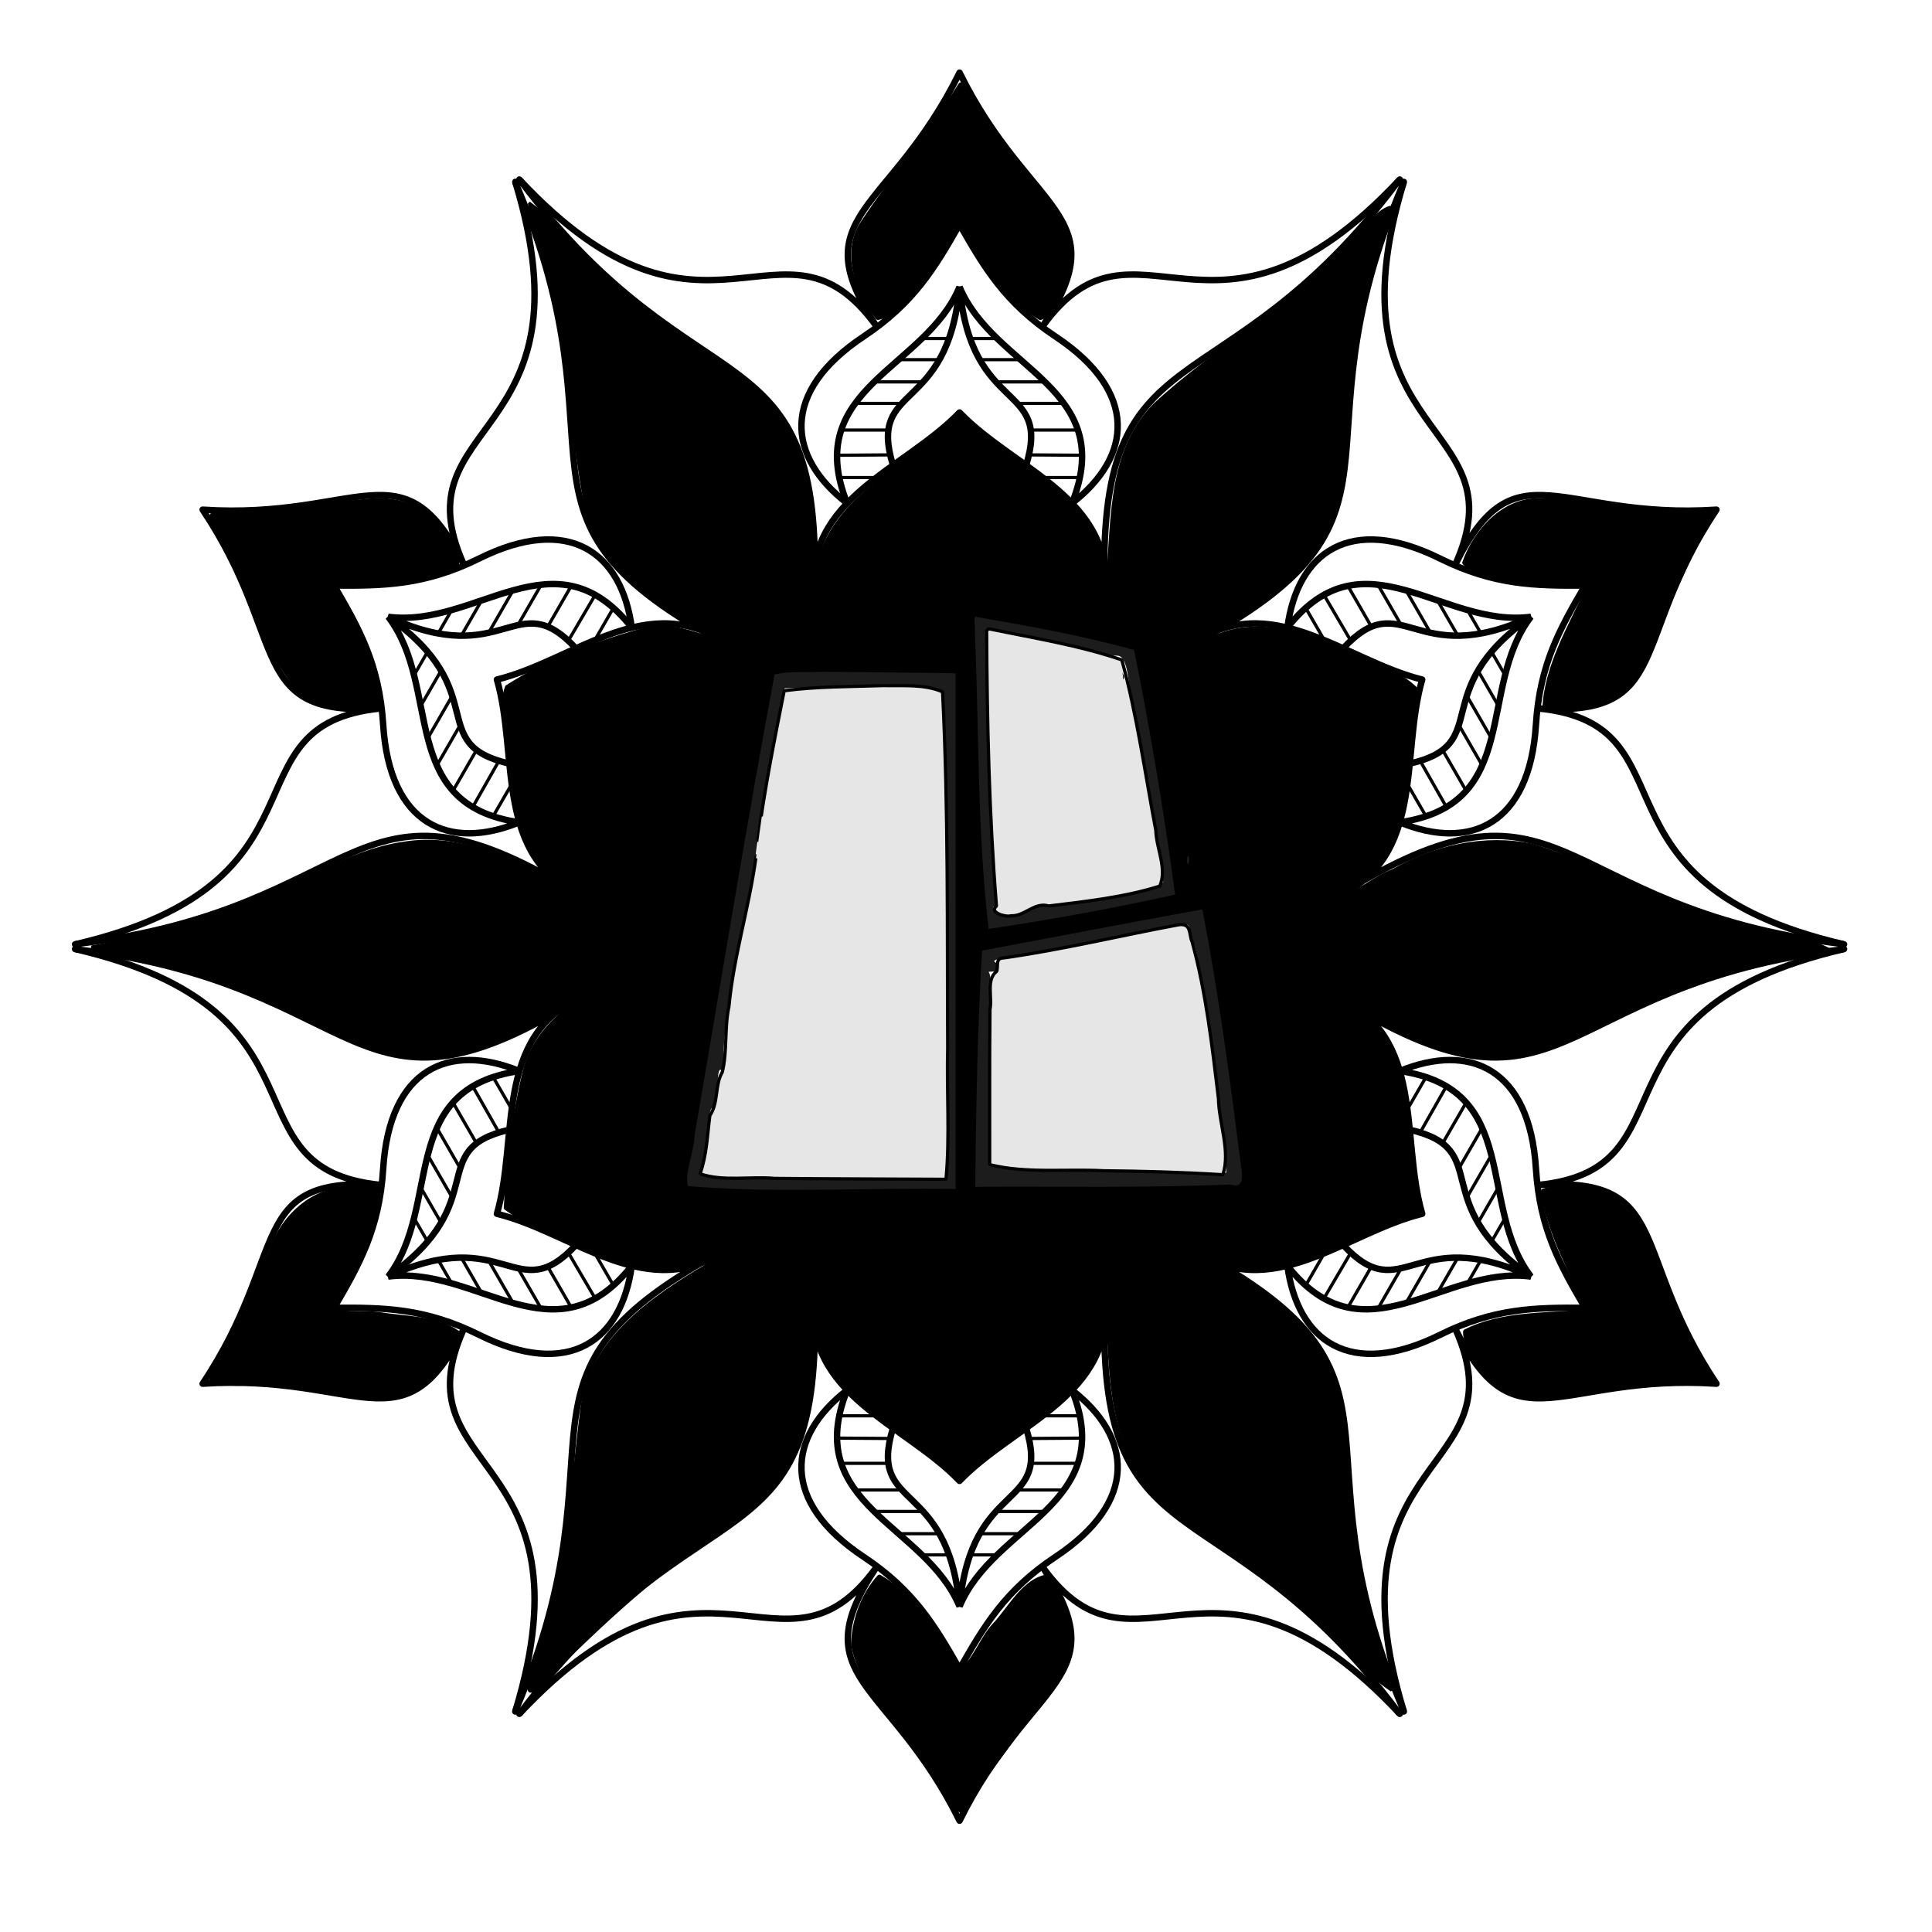 <svg xmlns:inkscape="http://www.inkscape.org/namespaces/inkscape" xmlns:sodipodi="http://sodipodi.sourceforge.net/DTD/sodipodi-0.dtd" xmlns="http://www.w3.org/2000/svg" xmlns:svg="http://www.w3.org/2000/svg" width="300mm" height="300mm" viewBox="-1 -3 300 300" id="svg4415" sodipodi:docname="logo_lottie.svg" inkscape:version="1.2.1 (9c6d41e410, 2022-07-14)" xml:space="preserve"><defs id="defs4412"><filter inkscape:collect="always" style="color-interpolation-filters:sRGB" id="filter6240" x="-0.004" y="-0.004" width="1.008" height="1.008"><feGaussianBlur inkscape:collect="always" stdDeviation="0.493" id="feGaussianBlur6242"></feGaussianBlur></filter></defs><g inkscape:label="Layer 1" inkscape:groupmode="layer" id="layer1"><g id="g8496" inkscape:path-effect="#path-effect8498;#path-effect8500" class="UnoptimicedTransforms"><path style="fill:none;fill-opacity:0.784;stroke:#000000;stroke-width:1;stroke-linecap:round;stroke-linejoin:bevel;stroke-dasharray:none;paint-order:normal" d="m 148,61.049 c -8.53,8.892 -24.283,13.339 -22.562,28.54 1.593,-42.834 -17.922,-27.556 -45.636,-64.544 M 148,61.049 c 8.53,8.892 24.283,13.339 22.562,28.54 -1.593,-42.834 17.922,-27.556 45.636,-64.544 M 76.162,102.524 c 3.436,11.833 -0.589,27.7 13.435,33.809 -36.299,-22.797 -32.825,1.743 -78.715,7.25 M 76.162,102.524 C 88.128,99.583 99.856,88.164 112.159,97.255 74.267,77.217 97.256,67.956 79.08,25.461 M 76.162,185.476 c 11.966,2.941 23.694,14.36 35.997,5.269 -37.892,20.038 -14.903,29.299 -33.079,71.794 M 76.162,185.476 C 79.598,173.642 75.573,157.776 89.597,151.667 53.298,174.463 56.772,149.924 10.882,144.417 M 148,226.951 c 8.53,-8.892 24.283,-13.339 22.562,-28.54 -1.593,42.834 17.922,27.556 45.636,64.544 M 148,226.951 c -8.53,-8.892 -24.283,-13.339 -22.562,-28.54 1.593,42.834 -17.922,27.556 -45.636,64.544 m 140.036,-77.48 c -3.436,-11.833 0.589,-27.7 -13.435,-33.809 36.299,22.797 32.825,-1.743 78.715,-7.25 m -65.28,41.059 c -11.966,2.941 -23.694,14.36 -35.997,5.269 37.892,20.038 14.903,29.299 33.079,71.794 m 2.918,-160.015 c -11.966,-2.941 -23.694,-14.36 -35.997,-5.269 37.892,-20.038 14.903,-29.299 33.079,-71.794 m 2.918,77.063 c -3.436,11.833 0.589,27.7 -13.435,33.809 36.299,-22.797 32.825,1.743 78.715,7.25" id="path8481" sodipodi:nodetypes="ccc" inkscape:original-d="m 148,61.048671 c -8.53027,8.892075 -24.2832,13.339323 -22.56195,28.539822 1.59277,-42.834414 -17.92163,-27.55593 -45.63601,-64.544194"></path><path style="fill:none;fill-opacity:0.784;stroke:#000000;stroke-width:1;stroke-linecap:round;stroke-linejoin:bevel;stroke-dasharray:none;paint-order:normal" d="m 148,31.845 c -3.829,6.725 -7.086,12.222 -14.902,17.414 -12.999,8.636 -11.866,18.679 -2.554,25.889 C 123.4,57.249 142.668,54.372 148,41.556 146.168,61.637 133.674,56.198 137.664,69.247 M 148,31.845 c 3.829,6.725 7.086,12.222 14.902,17.414 12.999,8.636 11.866,18.679 2.554,25.889 C 172.6,57.249 153.332,54.372 148,41.556 c 1.832,20.082 14.326,14.642 10.336,27.692 M 50.871,87.923 c 3.91,6.679 7.041,12.247 7.63,21.613 0.979,15.576 10.244,19.616 21.143,15.156 C 60.571,121.929 67.714,103.804 59.281,92.778 75.756,104.405 64.798,112.506 78.094,115.575 M 50.871,87.923 c 7.739,0.046 14.127,-0.025 22.532,-4.198 13.978,-6.94 22.11,-0.937 23.697,10.733 -11.929,-15.137 -24.054,0.112 -37.82,-1.679 18.307,8.454 19.844,-5.086 29.15,4.894 M 50.871,200.077 c 7.739,-0.046 14.127,0.025 22.532,4.198 13.978,6.94 22.11,0.937 23.697,-10.733 -11.929,15.137 -24.054,-0.112 -37.82,1.679 18.307,-8.454 19.844,5.086 29.15,-4.894 m -37.559,9.75 c 3.91,-6.679 7.041,-12.247 7.63,-21.613 0.979,-15.576 10.244,-19.616 21.143,-15.156 -19.074,2.763 -11.93,20.887 -20.364,31.913 16.475,-11.627 5.518,-19.728 18.814,-22.797 M 148,256.155 c 3.829,-6.725 7.086,-12.222 14.902,-17.414 12.999,-8.636 11.866,-18.679 2.554,-25.889 7.144,17.9 -12.124,20.776 -17.456,33.592 1.832,-20.082 14.326,-14.642 10.336,-27.692 M 148,256.155 c -3.829,-6.725 -7.086,-12.222 -14.902,-17.414 -12.999,-8.636 -11.866,-18.679 -2.554,-25.889 -7.144,17.9 12.124,20.776 17.456,33.592 -1.832,-20.082 -14.326,-14.642 -10.336,-27.692 m 107.465,-18.675 c -3.91,-6.679 -7.041,-12.247 -7.63,-21.613 -0.979,-15.576 -10.244,-19.616 -21.143,-15.156 19.074,2.763 11.93,20.887 20.364,31.913 -16.475,-11.627 -5.518,-19.728 -18.814,-22.797 m 27.223,27.653 c -7.739,-0.046 -14.127,0.025 -22.532,4.198 -13.978,6.94 -22.11,0.937 -23.697,-10.733 11.929,15.137 24.054,-0.112 37.82,1.679 -18.307,-8.454 -19.844,5.086 -29.15,-4.894 M 245.129,87.923 c -7.739,0.046 -14.127,-0.025 -22.532,-4.198 -13.978,-6.94 -22.11,-0.937 -23.697,10.733 11.929,-15.137 24.054,0.112 37.82,-1.679 -18.307,8.454 -19.844,-5.086 -29.15,4.894 m 37.559,-9.75 c -3.91,6.679 -7.041,12.247 -7.63,21.613 -0.979,15.576 -10.244,19.616 -21.143,15.156 19.074,-2.763 11.93,-20.887 20.364,-31.913 -16.475,11.627 -5.518,19.728 -18.814,22.797" id="path8485" sodipodi:nodetypes="csccc" inkscape:original-d="m 148,31.845132 c -3.82932,6.725362 -7.08552,12.221647 -14.90192,17.414241 -12.99934,8.635721 -11.86629,18.67934 -2.55367,25.888772 C 123.39999,57.248544 142.66822,54.372356 148,41.555844 146.16787,61.63738 133.67372,56.198299 137.66374,69.247454"></path><path style="fill:none;fill-opacity:0.784;stroke:#000000;stroke-width:1;stroke-linecap:round;stroke-linejoin:bevel;stroke-dasharray:none;paint-order:normal" d="M 148,8.283 C 137.192,30.202 123.465,30.187 135.06,47.608 120.491,27.438 108.653,55.89 79.644,24.876 M 148,8.283 c 10.808,21.919 24.535,21.904 12.94,39.325 14.569,-20.17 26.407,8.282 55.415,-22.732 M 30.466,76.142 c 13.579,20.319 6.701,32.2 27.587,30.869 -24.752,2.532 -6.031,27.01 -47.394,36.625 M 30.466,76.142 C 54.852,77.741 61.702,65.845 70.993,84.598 60.809,61.895 91.368,65.869 79.014,25.24 M 30.466,211.858 c 24.386,-1.6 31.237,10.296 40.527,-8.456 -10.184,22.702 20.375,18.728 8.021,59.357 M 30.466,211.858 C 44.044,191.539 37.167,179.658 58.052,180.989 33.3,178.457 52.021,153.98 10.658,144.364 M 148,279.717 c 10.808,-21.919 24.535,-21.904 12.94,-39.325 14.569,20.17 26.407,-8.282 55.415,22.732 M 148,279.717 c -10.808,-21.919 -24.535,-21.904 -12.94,-39.325 -14.569,20.17 -26.407,-8.282 -55.415,22.732 m 185.89,-51.265 c -13.579,-20.319 -6.701,-32.2 -27.587,-30.869 24.752,-2.532 6.031,-27.01 47.394,-36.625 m -19.808,67.494 c -24.386,-1.6 -31.237,10.296 -40.527,-8.456 10.184,22.702 -20.375,18.728 -8.021,59.357 M 265.534,76.142 c -24.386,1.6 -31.237,-10.296 -40.527,8.456 10.184,-22.702 -20.375,-18.728 -8.021,-59.357 m 48.548,50.901 c -13.579,20.319 -6.701,32.2 -27.587,30.869 24.752,2.532 6.031,27.01 47.394,36.625" id="path8489" sodipodi:nodetypes="ccc" inkscape:original-d="M 148,8.2831857 C 137.19236,30.202271 123.46475,30.18678 135.05974,47.608406 120.49086,27.438055 108.65296,55.889927 79.644343,24.876106"></path></g><g id="g9046" inkscape:path-effect="#path-effect9048;#path-effect9050" class="UnoptimicedTransforms"><path style="fill:none;fill-opacity:0.784;stroke:#000000;stroke-width:0.5;stroke-linecap:round;stroke-linejoin:bevel;stroke-dasharray:none;paint-order:normal" d="m 136.911,63.774 h -7.396 m 29.591,0 h 7.396 m -93.524,49.716 -3.698,6.405 m 14.796,-25.627 3.698,-6.405 m -3.707,105.852 3.698,6.405 m -14.796,-25.627 -3.698,-6.405 m 89.818,56.136 h 7.396 m -29.591,0 h -7.396 m 93.524,-49.716 3.698,-6.405 m -14.796,25.627 -3.698,6.405 m 3.707,-105.852 -3.698,-6.405 m 14.796,25.627 3.698,6.405" id="path9007" inkscape:original-d="m 136.91085,63.774485 h -7.39576"></path><path style="fill:none;fill-opacity:0.784;stroke:#000000;stroke-width:0.5;stroke-linecap:round;stroke-linejoin:bevel;stroke-dasharray:none;paint-order:normal" d="m 139.056,59.641 h -7.256 m 25.162,0 h 7.256 m -93.747,49.926 -3.628,6.284 m 12.581,-21.791 3.628,-6.284 m -3.637,106.15 3.628,6.284 M 70.462,178.419 66.834,172.135 m 90.11,56.225 h 7.256 m -25.162,0 h -7.256 m 93.747,-49.926 3.628,-6.284 m -12.581,21.791 -3.628,6.284 m 3.637,-106.15 -3.628,-6.284 m 12.581,21.791 3.628,6.284" id="path9009" inkscape:original-d="m 139.0558,59.640757 h -7.25615"></path><path style="fill:none;fill-opacity:0.784;stroke:#000000;stroke-width:0.5;stroke-linecap:round;stroke-linejoin:bevel;stroke-dasharray:none;paint-order:normal" d="m 142.35,56.3 h -7.608 m 18.926,0 h 7.608 m -92.052,48.744 -3.804,6.589 m 9.463,-16.391 3.804,-6.589 m -3.813,104.091 3.804,6.589 m -9.463,-16.391 -3.804,-6.589 m 88.239,55.347 h 7.608 m -18.926,0 h -7.608 m 92.052,-48.744 3.804,-6.589 m -9.463,16.391 -3.804,6.589 m 3.813,-104.091 -3.804,-6.589 m 9.463,16.391 3.804,6.589" id="path9011" inkscape:original-d="m 142.34951,56.299694 h -7.60797"></path><path style="fill:none;fill-opacity:0.784;stroke:#000000;stroke-width:0.5;stroke-linecap:round;stroke-linejoin:bevel;stroke-dasharray:none;paint-order:normal" d="m 137.449,67.632 -8.389,0.059 m 29.508,-0.059 8.389,0.059 m -90.369,47.263 -4.144,7.294 M 87.148,96.664 91.393,89.428 m -4.254,101.893 4.245,7.236 m -14.805,-25.526 -4.144,-7.294 m 86.115,54.631 8.389,-0.059 m -29.508,0.059 -8.389,-0.059 m 90.369,-47.263 4.144,-7.294 m -14.703,25.584 -4.245,7.236 m 4.254,-101.893 -4.245,-7.236 m 14.805,25.526 4.144,7.294" id="path9031" sodipodi:nodetypes="cc" inkscape:original-d="m 137.449,67.632457 -8.38907,0.05866"></path><path style="fill:none;fill-opacity:0.784;stroke:#000000;stroke-width:0.5;stroke-linecap:round;stroke-linejoin:bevel;stroke-dasharray:none;paint-order:normal" d="m 134.633,71.152 h -5.397 m 32.148,0 h 5.397 m -88.553,48 -2.699,4.674 m 16.074,-27.841 2.699,-4.674 m -2.707,100.689 2.699,4.674 m -16.074,-27.841 -2.699,-4.674 m 85.846,52.689 h 5.397 m -32.148,0 h -5.397 m 88.553,-48 2.699,-4.674 m -16.074,27.841 -2.699,4.674 m 2.707,-100.689 -2.699,-4.674 m 16.074,27.841 2.699,4.674" id="path9033" inkscape:original-d="m 134.63309,71.152346 h -5.39716"></path><path style="fill:none;fill-opacity:0.784;stroke:#000000;stroke-width:0.5;stroke-linecap:round;stroke-linejoin:bevel;stroke-dasharray:none;paint-order:normal" d="m 144.723,52.849 h -6.336 m 12.906,0 h 6.336 m -90.207,48.413 -3.168,5.487 m 6.453,-11.177 3.168,-5.487 m -3.177,102.328 3.168,5.487 m -6.453,-11.177 -3.168,-5.487 m 87.031,53.915 h 6.336 m -12.906,0 h -6.336 m 90.207,-48.413 3.168,-5.487 m -6.453,11.177 -3.168,5.487 m 3.177,-102.328 -3.168,-5.487 m 6.453,11.177 3.168,5.487" id="path9035" sodipodi:nodetypes="cc" inkscape:original-d="m 144.72344,52.848919 h -6.3358"></path><path style="fill:none;fill-opacity:0.784;stroke:#000000;stroke-width:0.5;stroke-linecap:round;stroke-linejoin:bevel;stroke-dasharray:none;paint-order:normal" d="m 146.014,49.564 h -3.755 m 7.744,0 h 3.755 m -88.535,48.938 -1.877,3.252 m 3.872,-6.706 1.877,-3.252 m -1.886,101.143 1.877,3.252 m -3.872,-6.706 -1.877,-3.252 m 86.649,52.205 h 3.755 m -7.744,0 h -3.755 m 88.535,-48.938 1.877,-3.252 m -3.872,6.706 -1.877,3.252 m 1.886,-101.143 -1.877,-3.252 m 3.872,6.706 1.877,3.252" id="path9037" inkscape:original-d="m 146.01407,49.563688 h -3.75455"></path></g><g transform="matrix(0.085,0,0,-0.083,99.979,184.058)" fill="#000000" stroke="none" id="g1983" style="opacity:0.887;mix-blend-mode:normal;fill:#000000;fill-opacity:1;stroke:#000000;stroke-width:5.966;stroke-dasharray:none;stroke-opacity:1;filter:url(#filter6240)"><path d="m 595,927 c 4,-100 8,-220 10,-267 2,-47 4,-99 4,-116 l 1,-30 175,31 c 96,17 177,33 179,36 2,2 -9,72 -24,154 -15,83 -33,186 -40,231 l -13,80 -66,13 c -36,6 -103,20 -149,30 l -82,19 z m 130,132 c 28,-6 64,-15 81,-20 17,-5 38,-9 47,-9 11,0 18,-12 22,-37 3,-21 10,-63 16,-93 32,-182 49,-285 49,-296 0,-7 -21,-15 -52,-19 -29,-4 -79,-13 -110,-20 -34,-8 -60,-9 -64,-4 -3,5 -12,2 -20,-6 -18,-17 -42,-19 -64,-5 -13,9 -13,10 0,10 9,0 11,3 4,8 -10,7 -16,131 -19,380 l -1,133 31,-6 c 16,-3 53,-11 80,-16 z" id="path1969" style="fill:#000000;fill-opacity:1;stroke:#000000;stroke-width:5.966;stroke-dasharray:none;stroke-opacity:1"></path><path d="m 830,996 c 0,-2 9,-6 20,-9 11,-3 18,-1 14,4 -5,9 -34,13 -34,5 z" id="path1971" style="fill:#000000;fill-opacity:1;stroke:#000000;stroke-width:5.966;stroke-dasharray:none;stroke-opacity:1"></path><path d="M 197,838 C 182,748 145,531 115,355 85,179 60,34 60,33 60,31 173,30 310,30 h 250 v 485 485 H 392 224 Z m 343,83 c 0,-25 2,-232 3,-459 L 545,50 H 312 C 128,50 80,53 87,62 c 10,18 14,36 16,85 1,22 5,39 9,36 5,-2 8,14 8,37 0,30 3,39 12,34 10,-6 10,-4 2,7 -7,10 -3,56 14,166 14,84 27,151 31,149 3,-2 7,21 8,53 2,31 15,120 29,198 l 27,142 121,3 c 179,4 176,5 176,-51 z" id="path1973" style="fill:#000000;fill-opacity:1;stroke:#000000;stroke-width:5.966;stroke-dasharray:none;stroke-opacity:1"></path><path d="m 200,671 c 0,-6 4,-13 10,-16 6,-3 7,1 4,9 -7,18 -14,21 -14,7 z" id="path1975" style="fill:#000000;fill-opacity:1;stroke:#000000;stroke-width:5.966;stroke-dasharray:none;stroke-opacity:1"></path><path d="m 981,644 c 0,-11 3,-14 6,-6 3,7 2,16 -1,19 -3,4 -6,-2 -5,-13 z" id="path1977" style="fill:#000000;fill-opacity:1;stroke:#000000;stroke-width:5.966;stroke-dasharray:none;stroke-opacity:1"></path><path d="M 803,518 600,478 599,336 c 0,-77 -2,-177 -5,-221 l -4,-80 h 250 c 137,0 250,2 250,4 0,1 -16,106 -35,232 -19,127 -35,243 -35,259 0,17 -3,30 -7,29 -5,0 -99,-19 -210,-41 z m 183,-3 c -3,-8 -1,-15 3,-15 5,0 12,-24 16,-52 4,-29 9,-62 12,-73 10,-47 20,-130 19,-161 -1,-19 2,-35 5,-37 3,-1 8,-31 11,-67 3,-36 4,-60 2,-55 -3,6 -84,10 -215,10 -129,0 -214,4 -218,10 -4,6 -5,88 -2,183 4,111 2,174 -4,176 -5,3 -1,5 10,5 16,1 17,3 6,10 -16,11 -2,15 74,26 22,3 47,7 55,10 8,2 31,7 50,9 19,3 57,11 84,19 73,19 99,20 92,2 z" id="path1979" style="fill:#000000;fill-opacity:1;stroke:#000000;stroke-width:5.966;stroke-dasharray:none;stroke-opacity:1"></path><path d="m 658,433 c 7,-3 16,-2 19,1 4,3 -2,6 -13,5 -11,0 -14,-3 -6,-6 z" id="path1981" style="fill:#000000;fill-opacity:1;stroke:#000000;stroke-width:5.966;stroke-dasharray:none;stroke-opacity:1"></path></g><path style="opacity:1;fill:#000000;fill-opacity:1;stroke:#000000;stroke-width:1.89;stroke-linecap:round;stroke-linejoin:bevel;stroke-dasharray:none;stroke-opacity:1" d="m 310.27,119.18 c 1.66,12.107 8.97,25.486 11.375,38.478 13.694,45.183 12.264,93.045 21.775,138.962 10.343,40.353 51.795,60.208 82.934,81.091 -16.434,-5.204 -33.602,-14.16 -51.547,-8.221 -27.007,7.742 -54.245,17.768 -77.902,32.934 -4.362,10.554 2.942,23.679 2.278,34.968 3.101,30.365 7.455,66.68 36.452,83.899 3.252,2.112 8.463,8.024 1.127,3.596 -30.31,-17.695 -63.696,-36.753 -100.253,-30.739 -34.133,4.972 -62.915,26.782 -95.571,36.893 -28.149,10.994 -57.446,18.735 -87.204,23.895 10.549,6.186 28.916,5.248 42.332,10.142 45.483,10.881 85.899,35.588 129.939,50.362 27.497,6.338 55.825,0.513 80.371,-12.797 11.053,-4.219 25.892,-15.618 34.301,-17.227 -15.642,10.143 -29.312,24.15 -33.595,42.997 -6.279,25.922 -9.75,53.185 -10.961,79.519 19.846,14.64 44.774,21.638 67.677,30.573 18.73,7.583 39.855,5.787 57.339,-3.724 11.759,-3.899 -1.809,4.304 -5.502,5.909 -32.577,19.22 -69.857,44.007 -74.663,85.05 -6.529,50.897 -8.301,103.031 -26.932,151.509 -0.275,2.693 -8.197,17.68 -0.77,12.604 33.18,-32.161 65.998,-65.089 105.204,-90.079 25.086,-15.868 47.198,-38.893 52.799,-69.036 6.521,-22.172 3.261,-47.853 6.865,-68.922 0.894,18.567 4.345,38.3 19.132,51.391 20.201,20.185 45.339,35.735 66.574,53.914 25.871,-26.792 65.782,-42.119 80.405,-78.402 3.642,-7.869 1.325,-21.194 4.282,-26.565 2.575,36.327 0.069,77.276 24.439,107.617 27.863,30.987 67.743,48.181 96.592,78.288 15.542,13.67 28.885,30.616 45.88,42.259 -0.4,-9.663 -7.587,-20.88 -9.471,-31.42 -14.992,-46.7 -13.247,-96.348 -22.998,-144.011 -10.456,-40.42 -51.137,-60.309 -83.193,-81.229 16.461,4.765 33.485,14.032 51.381,8.074 27.537,-7.213 53.861,-19.68 79.524,-31.19 3.202,-9.641 -3.765,-20.732 -2.987,-30.866 -3.796,-30.465 -4.819,-66.924 -32.373,-86.697 -3.62,-1.637 -15.15,-11.408 -5.321,-6.33 30.206,17.225 63.189,36.529 99.46,30.465 36.347,-5.706 67.339,-28.282 102.051,-39.445 25.957,-10.195 53.197,-16.977 80.861,-20.735 -10.926,-6.86 -30.019,-6.905 -44.189,-11.541 -45.698,-9.976 -85.588,-36.464 -130.076,-50.026 -28.199,-5.878 -57.089,0.666 -81.831,14.792 -10.769,4.048 -21.076,13.47 -31.313,16.124 11.268,-9.849 25.032,-18.529 30.779,-33.493 11.075,-27.817 10.66,-58.918 14.983,-88.201 -12.957,-13.623 -33.864,-17.252 -50.342,-25.698 -23.151,-10.271 -51.049,-16.831 -74.085,-2.685 -6.516,3.533 -8.09,1.142 -1.783,-2.068 30.296,-17.52 63.783,-38.535 77.03,-72.684 11.703,-45.165 7.918,-93.098 21.271,-138.015 3.355,-14.163 9.331,-27.807 12.07,-42.006 -9.129,2.531 -15.673,14.875 -23.51,21.031 -33.28,37.406 -78.593,60.973 -114.901,94.862 -29.265,29.541 -23.477,74.891 -28.628,111.762 -0.347,-19.471 -5.316,-39.705 -20.73,-53.008 -19.951,-19.083 -44.038,-34.407 -64.634,-51.92 -26.023,26.979 -66.813,41.935 -80.807,79.004 -3.354,7.96 -0.95,19.858 -3.856,26.153 -2.719,-36.444 -0.193,-77.655 -24.669,-108.22 -27.171,-29.99 -65.137,-47.474 -94.187,-75.584 -17.388,-13.998 -30.945,-33.229 -48.697,-46.335 z m 260.217,241.074 c 31.731,5.485 64.069,11.255 94.864,19.828 9.686,47.953 17.822,96.428 24.267,144.892 -36.651,8.111 -74.536,15.025 -111.13,20.446 -6.861,-57.534 -5.664,-115.955 -8.182,-173.873 0.299,-3.434 -0.667,-8.306 0.181,-11.293 z m -89.67,32.479 c 26.701,0.046 53.398,0.566 80.097,0.843 0,101.352 0,202.705 0,304.057 -52.799,-0.935 -105.913,2.688 -158.538,-1.725 -2.769,-8.259 3.682,-21.486 3.75,-31.241 15.538,-90.03 30.153,-180.618 46.906,-270.2 8.879,-2.327 18.535,-1.305 27.785,-1.734 z m 215.352,107.475 c 4.194,2.585 -1.214,13.294 -1.558,4.008 0.104,-1.234 0.163,-3.495 1.558,-4.008 z m 9.123,31.558 c 9.743,50.092 16.497,101.261 22.866,151.889 1.089,5.87 1.39,14.169 -7.388,11.377 -50.076,2.071 -100.213,1.044 -150.316,1.342 0.596,-46.726 1.242,-93.473 4.135,-140.125 43.567,-8.165 87.087,-16.595 130.704,-24.483 z" id="path8915" transform="matrix(0.265,0,0,0.265,-1,-3)"></path><path style="opacity:1;fill:#000000;fill-opacity:1;stroke:#000000;stroke-width:1.89;stroke-linecap:round;stroke-linejoin:bevel;stroke-dasharray:none;stroke-opacity:1" d="m 562.657,49.313 c -17.465,27.629 -38.721,53.009 -56.893,80.298 -12.52,17.557 -3.626,41.992 8.398,56.981 15.018,-2.894 23.055,-20.083 32.316,-30.887 5.805,-6.98 10.596,-19.685 17.463,-23.35 14.171,18.381 24.83,42.287 45.526,54.242 10.721,-2.624 11.771,-17.963 16.07,-26.541 6.24,-26.526 -18.018,-46.987 -31.257,-66.878 -11.764,-13.474 -19.937,-29.897 -30.746,-43.919 l -0.72,-0.005 z" id="path8917" transform="matrix(0.265,0,0,0.265,-1,-3)"></path><path style="opacity:1;fill:#000000;fill-opacity:1;stroke:#000000;stroke-width:1.89;stroke-linecap:round;stroke-linejoin:bevel;stroke-dasharray:none;stroke-opacity:1" d="m 903.798,697.598 c 3.496,25.122 17.16,48.353 26.541,70.459 -23.943,2.555 -50.203,0.744 -72.067,11.965 -0.589,11.081 10.909,20.103 17.628,28.192 20.944,19.478 51.94,6.261 76.677,4.669 16.587,-2.479 33.598,-1.186 50.156,-3.322 -7.167,-17.566 -18.946,-34.662 -25.255,-53.188 -9.561,-23.731 -19.65,-56.9 -50.129,-59.256 -7.577,-0.382 -16.915,-2.098 -23.552,0.48 z" id="path8925" transform="matrix(0.265,0,0,0.265,-1,-3)"></path><path style="opacity:1;fill:#000000;fill-opacity:1;stroke:#000000;stroke-width:1.89;stroke-linecap:round;stroke-linejoin:bevel;stroke-dasharray:none;stroke-opacity:1" d="m 208.836,696.403 c -23.531,-2.067 -42.992,15.166 -50.254,36.472 -10.322,25.896 -21.274,51.432 -35.35,75.535 9.266,4.879 23.548,1.159 34.487,3.121 29.486,-0.448 62.097,16.635 89.494,-0.706 8.821,-7.936 19.478,-18.099 21.21,-30.137 -12.856,-9.169 -31.116,-8.277 -46.344,-10.994 -8.792,-0.951 -17.711,-0.041 -26.457,-1.46 9.25,-23.398 25.248,-46.71 25.776,-71.861 -4.187,0.016 -8.375,-0.035 -12.562,0.029 z" id="path8927" transform="matrix(0.265,0,0,0.265,-1,-3)"></path><path style="opacity:1;fill:#000000;fill-opacity:1;stroke:#000000;stroke-width:1.89;stroke-linecap:round;stroke-linejoin:bevel;stroke-dasharray:none;stroke-opacity:1" d="m 902.529,292.872 c -21.553,-0.713 -38.358,18.32 -44.825,36.967 7.913,8.965 23.449,7.264 34.409,10.367 12.769,2.48 25.898,1.014 38.662,3.145 -10.517,23.084 -25.177,47.033 -26.08,72.213 22.712,0.049 51.885,-4.901 59.527,-30.147 12.474,-28.066 23.881,-57.013 38.816,-83.575 -21.756,-3.774 -45.146,-0.915 -67.176,-5.923 -11.019,-1.717 -22.147,-3.373 -33.332,-3.048 z" id="path8929" transform="matrix(0.265,0,0,0.265,-1,-3)"></path><path style="opacity:1;fill:#000000;fill-opacity:1;stroke:#000000;stroke-width:1.89;stroke-linecap:round;stroke-linejoin:bevel;stroke-dasharray:none;stroke-opacity:1" d="m 218.59,292.847 c -30.977,2.852 -61.673,8.211 -92.889,7.883 -6.86,1.89 4.269,11.175 4.537,15.1 17.394,27.111 22.231,61.097 42.885,86.167 12.698,12.441 33.524,14.345 49.411,11.685 -3.496,-25.122 -17.16,-48.353 -26.541,-70.459 23.943,-2.555 50.203,-0.744 72.067,-11.965 0.606,-11.017 -10.912,-20.085 -17.364,-28.29 -8.455,-8.28 -20.67,-10.616 -32.106,-10.122 z" id="path8931" transform="matrix(0.265,0,0,0.265,-1,-3)"></path><path style="opacity:1;fill:#000000;fill-opacity:1;stroke:#000000;stroke-width:1.89;stroke-linecap:round;stroke-linejoin:bevel;stroke-dasharray:none;stroke-opacity:1" d="m 515.093,923.651 c -9.568,10.302 -15.218,25.96 -15.473,40.176 5.334,28.443 30.836,47.437 45.171,71.35 7.419,7.796 10.471,20.798 18.904,26.796 16.776,-27.02 37.338,-51.735 55.451,-77.952 14.231,-18.429 5.621,-43.88 -7.323,-60.174 -13.018,3.575 -20.512,18.837 -29.481,28.304 -7.263,7.67 -11.976,21.993 -19.867,26.815 -14.546,-18.999 -25.761,-43.307 -47.128,-55.34 z" id="path8933" transform="matrix(0.265,0,0,0.265,-1,-3)"></path><g id="g10608"><path style="opacity:1;fill:#e6e6e6;fill-opacity:1;stroke:#000000;stroke-width:1.89;stroke-linecap:round;stroke-linejoin:bevel;stroke-dasharray:none;stroke-opacity:1" d="m 690.81,541.852 c -34.166,6.345 -68.087,14.566 -102.558,19.446 -5.436,-0.04 -3.03,5.1 -4.258,7.889 -6.369,4.818 -2.381,15.417 -3.904,22.283 -0.317,30.32 -0.11,60.642 -0.171,90.963 21.181,5.295 44.659,2.412 66.743,3.58 23.331,0.243 46.615,0.848 69.899,2.334 4.554,-14.005 -2.347,-30.032 -2.605,-44.709 -3.747,-30.748 -7.217,-62.017 -15.448,-91.825 -2.002,-4.415 -0.219,-10.878 -7.698,-9.96 z m -94.992,27.03 c 8.069,1.127 -4.138,5.741 -4.147,0.998 1.082,-0.997 2.75,-1.119 4.147,-0.998 z" id="path8047" transform="matrix(0.265,0,0,0.265,-1,-3)"></path><ellipse style="opacity:1;fill:#e6e6e6;fill-opacity:1;stroke:none;stroke-width:0.5;stroke-linecap:round;stroke-linejoin:bevel;stroke-dasharray:none;stroke-opacity:1" id="path10491" cx="156.965" cy="148.452" rx="2.074" ry="1.95"></ellipse></g><g id="g10557"><path style="opacity:1;fill:#e6e6e6;fill-opacity:1;stroke:#000000;stroke-width:1.89;stroke-linecap:round;stroke-linejoin:bevel;stroke-dasharray:none;stroke-opacity:1" d="m 578.145,369.415 c 0.218,53.816 1.463,108.108 5.741,161.534 -4.628,3.709 5.591,6.66 8.426,5.657 8.201,0.441 13.708,-8.254 22.183,-5.751 21.781,-2.642 44.165,-5.084 65.052,-11.616 4.54,-10.188 -2.005,-22.001 -2.284,-32.626 -6.322,-33.314 -10.99,-67.307 -19.917,-99.921 -25.244,-8.653 -51.903,-12.822 -78.009,-18.261 z m 72.761,23.617 c 3.607,-1.573 11.043,5.352 3.773,4.892 -2.52,0.267 -11.777,-5.416 -3.773,-4.892 z" id="path6524" transform="matrix(0.265,0,0,0.265,-1,-3)"></path><ellipse style="opacity:1;fill:#e6e6e6;fill-opacity:1;stroke:none;stroke-width:0.5;stroke-linecap:round;stroke-linejoin:bevel;stroke-dasharray:none;stroke-opacity:1" id="path10553" cx="171.359" cy="102.241" rx="2.033" ry="2.199"></ellipse></g><g id="g10697"><path style="opacity:1;fill:#e6e6e6;fill-opacity:1;stroke:#000000;stroke-width:1.89;stroke-linecap:round;stroke-linejoin:bevel;stroke-dasharray:none;stroke-opacity:1" d="m 517.902,401.739 c -19.406,0.652 -39.496,0.479 -58.4,3.021 -5.727,28.889 -11.591,57.973 -15.341,87.11 1.634,3.053 6.886,3.225 6.253,8.09 -1.595,1.375 -7.485,-1.291 -7.629,3.627 -4.028,28.872 -12.888,56.952 -15.644,86.117 -2.711,12.634 -0.9,26.586 -3.934,38.593 -4.46,7.572 -2.069,17.851 -7.248,25.353 -1.494,11.554 -1.812,23.04 -5.723,34.153 13.14,4.628 29.401,1.414 43.725,2.68 33.448,0.32 66.899,0.352 100.348,0.528 2.343,-24.924 0.333,-51.655 1.002,-77.275 -0.37,-69.385 0.461,-139.334 -3.011,-208.332 -10.793,-4.692 -22.951,-3.364 -34.399,-3.665 z" id="path8844" transform="matrix(0.265,0,0,0.265,-1,-3)"></path><rect style="opacity:1;fill:#e6e6e6;fill-opacity:1;stroke:none;stroke-width:0.5;stroke-linecap:round;stroke-linejoin:bevel;stroke-dasharray:none;stroke-opacity:1" id="rect10662" width="6.388" height="6.554" x="133.28" y="106.369" transform="rotate(7.947)"></rect></g></g></svg>